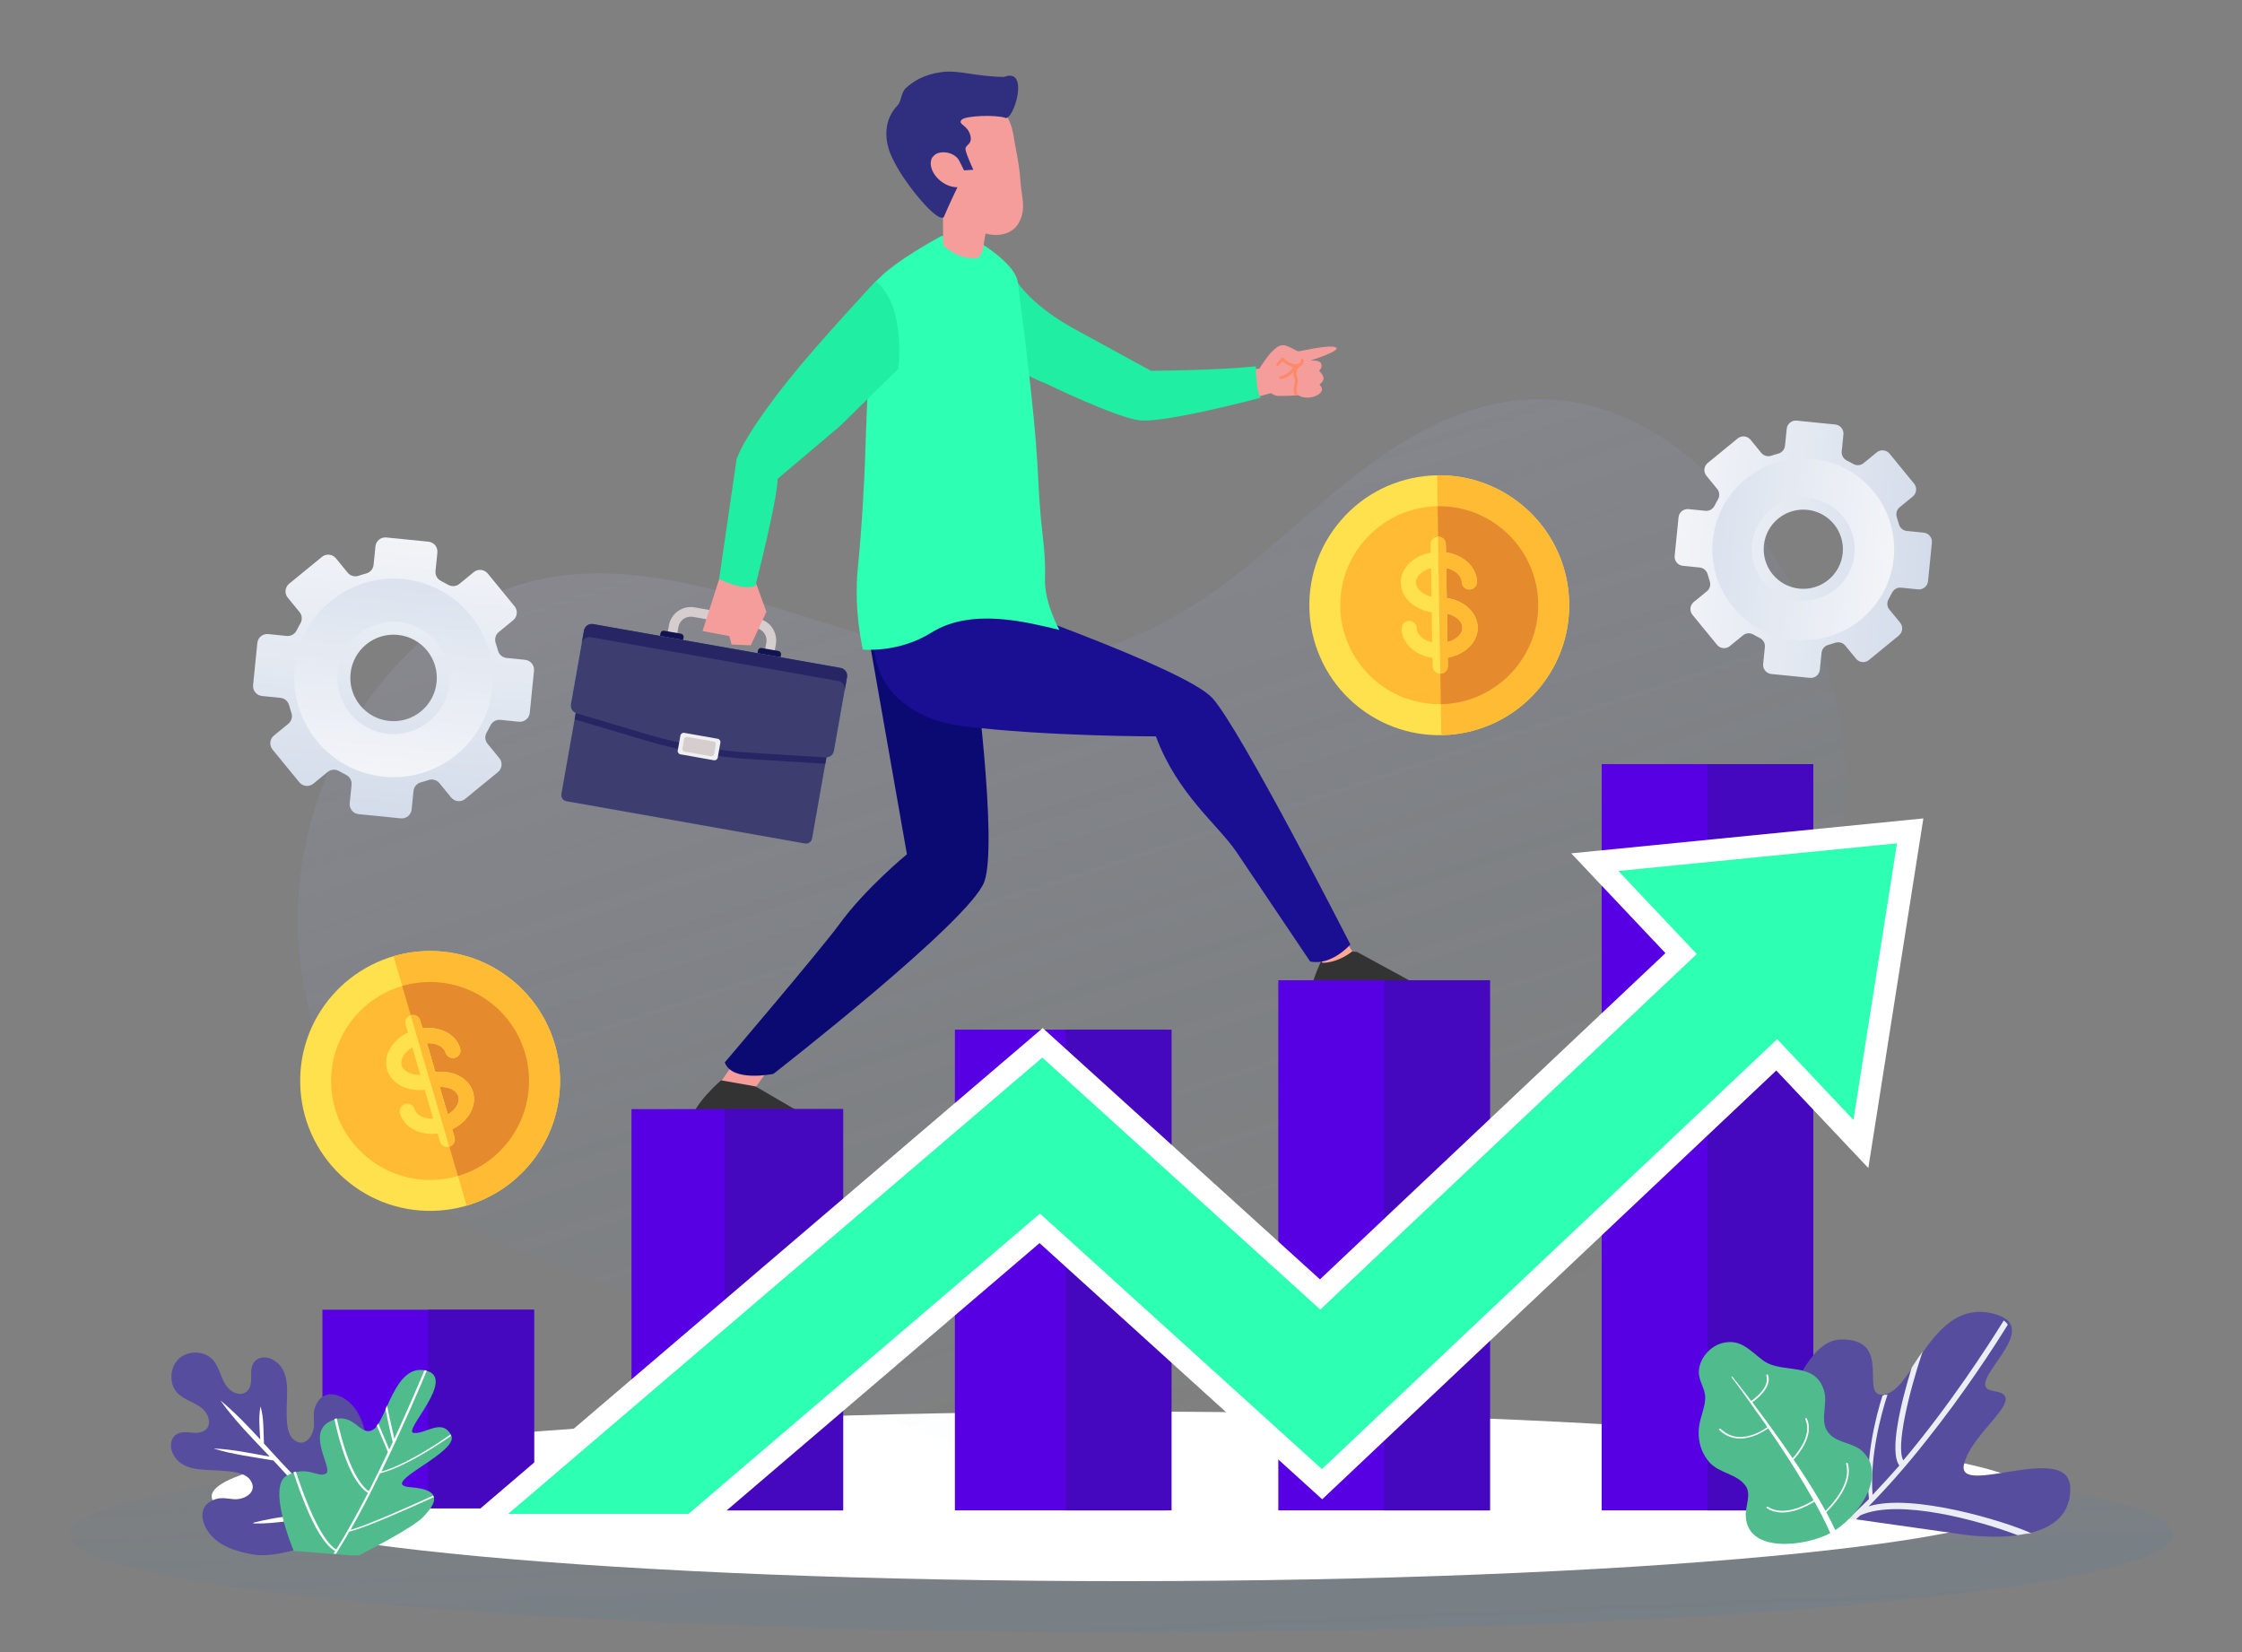 <svg id="ewFC456Ijur1" xmlns="http://www.w3.org/2000/svg" xmlns:xlink="http://www.w3.org/1999/xlink" viewBox="0 0 570 420" shape-rendering="geometricPrecision" text-rendering="geometricPrecision"><rect x="0" y="0" width="570" height="420" fill="#808080" stroke="none"/><style><![CDATA[#ewFC456Ijur6_tr {animation: ewFC456Ijur6_tr__tr 10000ms linear infinite normal forwards}@keyframes ewFC456Ijur6_tr__tr { 0% {transform: translate(456.58px,134px) rotate(-90deg)} 100% {transform: translate(456.58px,134px) rotate(270deg)}} #ewFC456Ijur9_ts {animation: ewFC456Ijur9_ts__ts 10000ms linear infinite normal forwards}@keyframes ewFC456Ijur9_ts__ts { 0% {transform: translate(241.592px,289.229px) scale(1,1)} 25% {transform: translate(241.592px,289.229px) scale(0.967,1.037)} 50% {transform: translate(241.592px,289.229px) scale(1,1)} 75% {transform: translate(241.592px,289.229px) scale(0.967,1.037)} 100% {transform: translate(241.592px,289.229px) scale(1,1)}} #ewFC456Ijur16_tr {animation: ewFC456Ijur16_tr__tr 10000ms linear infinite normal forwards}@keyframes ewFC456Ijur16_tr__tr { 0% {transform: translate(248.361px,59.028px) rotate(0deg)} 25% {transform: translate(248.361px,59.028px) rotate(-12.505deg)} 50% {transform: translate(248.361px,59.028px) rotate(0deg)} 75% {transform: translate(248.361px,59.028px) rotate(-12.505deg)} 100% {transform: translate(248.361px,59.028px) rotate(0deg)}} #ewFC456Ijur23_tr {animation: ewFC456Ijur23_tr__tr 10000ms linear infinite normal forwards}@keyframes ewFC456Ijur23_tr__tr { 0% {transform: translate(232.6px,50.127px) rotate(0deg)} 25% {transform: translate(232.6px,50.127px) rotate(-4.755deg)} 50% {transform: translate(232.6px,50.127px) rotate(0deg)} 75% {transform: translate(232.6px,50.127px) rotate(-4.755deg)} 100% {transform: translate(232.6px,50.127px) rotate(0deg)}} #ewFC456Ijur28_tr {animation: ewFC456Ijur28_tr__tr 10000ms linear infinite normal forwards}@keyframes ewFC456Ijur28_tr__tr { 0% {transform: translate(214.554px,65.696px) rotate(0deg)} 25% {transform: translate(214.554px,65.696px) rotate(-3.966deg)} 50% {transform: translate(214.554px,65.696px) rotate(0deg)} 75% {transform: translate(214.554px,65.696px) rotate(-3.966deg)} 100% {transform: translate(214.554px,65.696px) rotate(0deg)}} #ewFC456Ijur58_ts {animation: ewFC456Ijur58_ts__ts 10000ms linear infinite normal forwards}@keyframes ewFC456Ijur58_ts__ts { 0% {transform: translate(296.548px,388.666px) scale(1,1)} 47% {transform: translate(296.548px,388.666px) scale(1,1)} 49% {transform: translate(296.548px,388.666px) scale(1.036,0.95)} 51% {transform: translate(296.548px,388.666px) scale(0.95,1.029)} 53% {transform: translate(296.548px,388.666px) scale(1,1)} 100% {transform: translate(296.548px,388.666px) scale(1,1)}} #ewFC456Ijur61_ts {animation: ewFC456Ijur61_ts__ts 10000ms linear infinite normal forwards}@keyframes ewFC456Ijur61_ts__ts { 0% {transform: translate(94.039px,308.663px) scale(1,1)} 10% {transform: translate(94.039px,308.663px) scale(1,1)} 12% {transform: translate(94.039px,308.663px) scale(1.16,0.858)} 14% {transform: translate(94.039px,308.663px) scale(0.794,1.209)} 16% {transform: translate(94.039px,308.663px) scale(1,1)} 73% {transform: translate(94.039px,308.663px) scale(1,1)} 75% {transform: translate(94.039px,308.663px) scale(1.16,0.858)} 77% {transform: translate(94.039px,308.663px) scale(0.794,1.209)} 79% {transform: translate(94.039px,308.663px) scale(1,1)} 100% {transform: translate(94.039px,308.663px) scale(1,1)}} #ewFC456Ijur68_tk {animation: ewFC456Ijur68_tk__tk 10000ms linear infinite normal forwards}@keyframes ewFC456Ijur68_tk__tk { 0% {transform: translate(433.794px,396.58px) skewX(-5deg) skewY(0deg)} 25% {transform: translate(433.794px,396.58px) skewX(5deg) skewY(0deg)} 50% {transform: translate(433.794px,396.58px) skewX(-5deg) skewY(0deg)} 75% {transform: translate(433.794px,396.58px) skewX(5deg) skewY(0deg)} 100% {transform: translate(433.794px,396.58px) skewX(-5deg) skewY(0deg)}} #ewFC456Ijur73_ts {animation: ewFC456Ijur73_ts__ts 10000ms linear infinite normal forwards}@keyframes ewFC456Ijur73_ts__ts { 0% {transform: translate(360.48px,148.774px) scale(1,1)} 28.8% {transform: translate(360.48px,148.774px) scale(1,1)} 30.8% {transform: translate(360.48px,148.774px) scale(1.16,0.858)} 32.8% {transform: translate(360.48px,148.774px) scale(0.794,1.209)} 34.8% {transform: translate(360.48px,148.774px) scale(1,1)} 88% {transform: translate(360.48px,148.774px) scale(1,1)} 90% {transform: translate(360.48px,148.774px) scale(1.16,0.858)} 92% {transform: translate(360.48px,148.774px) scale(0.794,1.209)} 94% {transform: translate(360.48px,148.774px) scale(1,1)} 100% {transform: translate(360.48px,148.774px) scale(1,1)}} #ewFC456Ijur80_tr {animation: ewFC456Ijur80_tr__tr 10000ms linear infinite normal forwards}@keyframes ewFC456Ijur80_tr__tr { 0% {transform: translate(84.401px,167.966px) rotate(0deg)} 100% {transform: translate(84.401px,167.966px) rotate(-360deg)}} #ewFC456Ijur83_tk {animation: ewFC456Ijur83_tk__tk 10000ms linear infinite normal forwards}@keyframes ewFC456Ijur83_tk__tk { 0% {transform: translate(59.104px,399.753px) skewX(-4.6deg) skewY(0deg)} 25% {transform: translate(59.104px,399.753px) skewX(-12deg) skewY(0deg)} 50% {transform: translate(59.104px,399.753px) skewX(-4.6deg) skewY(0deg)} 75% {transform: translate(59.104px,399.753px) skewX(-12deg) skewY(0deg)} 100% {transform: translate(59.104px,399.753px) skewX(-4.6deg) skewY(0deg)}}]]></style><defs><linearGradient id="ewFC456Ijur3-fill" x1="294.908" y1="456.107" x2="289.451" y2="326.584" spreadMethod="pad" gradientUnits="userSpaceOnUse"><stop id="ewFC456Ijur3-fill-0" offset="0%" stop-color="rgb(38,128,193)"/><stop id="ewFC456Ijur3-fill-1" offset="100%" stop-color="rgba(38,128,193,0)"/></linearGradient><linearGradient id="ewFC456Ijur5-fill" x1="223.631" y1="90.5" x2="309.982" y2="357.524" spreadMethod="pad" gradientUnits="userSpaceOnUse"><stop id="ewFC456Ijur5-fill-0" offset="0%" stop-color="rgb(206,191,245)"/><stop id="ewFC456Ijur5-fill-1" offset="100%" stop-color="rgba(38,128,193,0)"/></linearGradient><linearGradient id="ewFC456Ijur7-fill" x1="463.578" y1="63.949" x2="452.896" y2="170.899" spreadMethod="pad" gradientUnits="userSpaceOnUse"><stop id="ewFC456Ijur7-fill-0" offset="0%" stop-color="rgb(255,255,255)"/><stop id="ewFC456Ijur7-fill-1" offset="33.63%" stop-color="rgb(242,244,248)"/><stop id="ewFC456Ijur7-fill-2" offset="89.77%" stop-color="rgb(215,223,236)"/><stop id="ewFC456Ijur7-fill-3" offset="99.22%" stop-color="rgb(210,219,234)"/></linearGradient><linearGradient id="ewFC456Ijur8-fill" x1="450.939" y1="190.582" x2="461.258" y2="87.265" spreadMethod="pad" gradientUnits="userSpaceOnUse"><stop id="ewFC456Ijur8-fill-0" offset="0%" stop-color="rgb(255,255,255)"/><stop id="ewFC456Ijur8-fill-1" offset="32.48%" stop-color="rgb(242,244,248)"/><stop id="ewFC456Ijur8-fill-2" offset="86.69%" stop-color="rgb(215,223,236)"/><stop id="ewFC456Ijur8-fill-3" offset="95.81%" stop-color="rgb(210,219,234)"/></linearGradient><linearGradient id="ewFC456Ijur81-fill" x1="90.05" y1="111.129" x2="78.385" y2="227.919" spreadMethod="pad" gradientUnits="userSpaceOnUse"><stop id="ewFC456Ijur81-fill-0" offset="0%" stop-color="rgb(255,255,255)"/><stop id="ewFC456Ijur81-fill-1" offset="33.63%" stop-color="rgb(242,244,248)"/><stop id="ewFC456Ijur81-fill-2" offset="89.77%" stop-color="rgb(215,223,236)"/><stop id="ewFC456Ijur81-fill-3" offset="99.22%" stop-color="rgb(210,219,234)"/></linearGradient><linearGradient id="ewFC456Ijur82-fill" x1="76.248" y1="249.413" x2="87.517" y2="136.59" spreadMethod="pad" gradientUnits="userSpaceOnUse"><stop id="ewFC456Ijur82-fill-0" offset="0%" stop-color="rgb(255,255,255)"/><stop id="ewFC456Ijur82-fill-1" offset="32.48%" stop-color="rgb(242,244,248)"/><stop id="ewFC456Ijur82-fill-2" offset="86.69%" stop-color="rgb(215,223,236)"/><stop id="ewFC456Ijur82-fill-3" offset="95.81%" stop-color="rgb(210,219,234)"/></linearGradient></defs><g id="ewFC456Ijur2" transform="matrix(0.963 0 0 0.963 18.777 10.589)"><path id="ewFC456Ijur3" d="M290.501,410C450.948,410,581.002,397.899,581.002,382.999C581,368.101,450.948,356,290.501,356C130.052,356,0,368.101,0,382.999C0,397.899,130.052,410,290.501,410Z" transform="matrix(0.956 0 0 0.956 -1.174 27.938)" opacity="0.14" fill="url(#ewFC456Ijur3-fill)" stroke="none" stroke-width="1"/><path id="ewFC456Ijur4" d="M290.501,410C450.948,410,581.002,397.899,581.002,382.999C581,368.101,450.948,356,290.501,356C130.052,356,0,368.101,0,382.999C0,397.899,130.052,410,290.501,410Z" transform="matrix(0.829 0 0 0.829 36.391 66.523)" fill="rgb(255,255,255)" stroke="none" stroke-width="1"/><path id="ewFC456Ijur5" d="M66.497,268.268C74.312,286.174,87.412,302.183,104.271,312.248C124.09,324.082,147.272,328.81,168.181,338.257C188.66,347.51,206.669,360.964,228.024,368.718C251.89,377.383,277.454,379.94,302.449,375.123C337.242,368.418,369.117,350.154,395.626,327.056C442.738,286.01,486.366,221.377,459.859,157.068C444.072,118.771,408.488,80.571,363.388,99.315C338.071,109.837,320.45,132.267,297.987,147.176C279.014,159.77,257.979,166.66,235.09,162.999C185.576,155.082,134.826,118.162,89.876,159.894C71.872,176.603,61.055,200.931,59.35,225.024C58.308,239.74,60.551,254.646,66.497,268.268Z" opacity="0.14" fill="url(#ewFC456Ijur5-fill)" stroke="none" stroke-width="1"/><g id="ewFC456Ijur6_tr" transform="translate(456.58,134) rotate(-90)"><g id="ewFC456Ijur6" transform="translate(-456.58,-134)"><path id="ewFC456Ijur7" d="M488.379,129.625L483.909,129.176C482.897,129.075,482.07,128.339,481.818,127.363C481.656,126.763,481.478,126.164,481.279,125.588C480.953,124.628,481.227,123.56,482.019,122.913L485.494,120.068C486.52,119.225,486.675,117.712,485.834,116.686L479.354,108.769C478.511,107.743,476.998,107.586,475.972,108.429L472.497,111.274C471.705,111.918,470.612,111.982,469.731,111.469C469.202,111.157,468.652,110.869,468.092,110.588C467.176,110.141,466.624,109.185,466.724,108.174L467.174,103.703C467.305,102.38,466.343,101.2,465.019,101.066L454.842,100.045C453.519,99.914,452.338,100.877,452.205,102.2L451.755,106.67C451.654,107.682,450.919,108.509,449.943,108.762C449.345,108.923,448.744,109.101,448.167,109.3C447.207,109.626,446.139,109.352,445.493,108.56L442.65,105.085C441.807,104.059,440.294,103.905,439.268,104.745L431.351,111.225C430.325,112.068,430.17,113.581,431.011,114.607L433.856,118.082C434.5,118.874,434.564,119.967,434.051,120.848C433.739,121.377,433.451,121.927,433.17,122.487C432.723,123.403,431.767,123.956,430.756,123.855L426.285,123.405C424.962,123.274,423.782,124.237,423.648,125.56L422.627,135.737C422.496,137.061,423.459,138.241,424.782,138.374L429.252,138.824C430.264,138.925,431.091,139.66,431.344,140.637C431.505,141.234,431.683,141.836,431.882,142.412C432.208,143.372,431.934,144.44,431.142,145.086L427.667,147.931C426.641,148.775,426.487,150.287,427.327,151.313L433.807,159.231C434.65,160.257,436.163,160.411,437.189,159.571L440.664,156.725C441.456,156.081,442.549,156.018,443.43,156.531C443.959,156.842,444.509,157.13,445.069,157.411C445.985,157.859,446.538,158.814,446.437,159.826L445.987,164.296C445.856,165.62,446.819,166.8,448.142,166.933L458.319,167.954C459.643,168.086,460.823,167.123,460.956,165.8L461.406,161.329C461.507,160.318,462.242,159.491,463.219,159.238C463.818,159.076,464.418,158.898,464.994,158.699C465.954,158.374,467.022,158.648,467.668,159.439L470.513,162.915C471.356,163.94,472.869,164.095,473.895,163.254L481.813,156.774C482.839,155.931,482.993,154.418,482.152,153.393L479.307,149.917C478.663,149.128,478.6,148.035,479.113,147.152C479.424,146.622,479.712,146.072,479.993,145.512C480.44,144.597,481.396,144.044,482.408,144.145L486.878,144.594C488.201,144.725,489.382,143.763,489.513,142.44L490.534,132.262C490.665,130.939,489.696,129.756,488.379,129.625ZM455.544,144.407C449.802,143.831,445.608,138.705,446.182,132.965C446.758,127.222,451.875,123.026,457.624,123.602C463.366,124.178,467.563,129.295,466.987,135.044C466.413,140.786,461.286,144.981,455.544,144.407Z" fill="url(#ewFC456Ijur7-fill)" stroke="none" stroke-width="1"/><path id="ewFC456Ijur8" d="M458.975,110.12C445.788,108.799,434.023,118.427,432.709,131.614C431.388,144.801,441.016,156.566,454.203,157.878C467.39,159.191,479.155,149.571,480.469,136.384C481.783,123.199,472.162,111.443,458.975,110.12ZM455.233,147.503C447.779,146.756,442.339,140.108,443.079,132.654C443.817,125.199,450.474,119.759,457.931,120.499C465.385,121.246,470.825,127.895,470.085,135.351C469.336,142.81,462.697,148.25,455.233,147.503Z" fill="url(#ewFC456Ijur8-fill)" stroke="none" stroke-width="1"/></g></g><g id="ewFC456Ijur9_ts" transform="translate(241.592,289.229) scale(1,1)"><g id="ewFC456Ijur9" transform="translate(-241.592,-282.2)"><path id="ewFC456Ijur10" d="M176.054,259.978L170.352,268.209C170.352,268.209,171.574,271.755,176.124,274.359L182.958,264.87L176.054,259.978Z" fill="rgb(245,157,155)" stroke="none" stroke-width="1"/><path id="ewFC456Ijur11" d="M338.707,233.241L359.578,244.61C360.152,244.943,360.486,245.561,360.468,246.217C360.43,247.17,359.643,247.922,358.697,247.924L327.084,247.889C327.084,247.889,326.04,247.842,326.562,243.697C327.084,239.552,330.686,232.908,330.686,232.908L338.707,233.241Z" fill="rgb(51,51,51)" stroke="none" stroke-width="1"/><path id="ewFC456Ijur12" d="M179.993,268.79L196.115,278.174C196.693,278.502,197.033,279.113,197.021,279.769C196.993,280.722,196.216,281.48,195.269,281.494L163.657,281.799C163.657,281.799,162.612,281.761,163.09,277.612C163.568,273.462,170.874,267.167,170.874,267.167L179.993,268.79Z" fill="rgb(51,51,51)" stroke="none" stroke-width="1"/><path id="ewFC456Ijur13" d="M237.547,155.994C237.547,155.994,244.02,204.398,240.381,214.702C236.741,225.008,184.682,265.466,184.682,265.466C184.682,265.466,173.729,267.766,171.855,262.427C171.855,262.427,197.471,232.343,202.061,226.004C208.958,216.5,219.934,207.498,219.934,207.498L210.323,152.842L237.547,155.994Z" fill="rgb(10,10,114)" stroke="none" stroke-width="1"/><path id="ewFC456Ijur14" d="M324.146,227.753L329.643,236.149C329.643,236.149,333.39,236.348,337.516,233.123L331.301,223.215L324.146,227.753Z" fill="rgb(253,168,147)" stroke="none" stroke-width="1"/><path id="ewFC456Ijur15" d="M238.078,139.288C238.078,139.288,293.138,158.206,300.543,166.224C307.929,174.259,337.01,231.302,337.01,231.302C337.01,231.302,332.055,237.014,326.38,235.789C326.38,235.789,311.425,213.52,306.887,206.818C302.149,199.809,291.32,191.629,285.663,176.369C285.663,176.369,256.638,176.404,234.385,173.631C219.43,171.758,208.711,161.47,211.775,146.714C211.775,146.679,211.793,146.642,211.81,146.606C212.063,145.705,212.819,145.021,213.737,144.806L238.078,139.288Z" fill="rgb(26,15,146)" stroke="none" stroke-width="1"/><g id="ewFC456Ijur16_tr" transform="translate(248.361,59.028) rotate(0)"><g id="ewFC456Ijur16" transform="translate(-246.798,-57.054)"><path id="ewFC456Ijur17" d="M331.641,71.725C330.109,70.842,322.055,72.769,321.732,72.753C321.409,72.737,320.166,71.924,318.814,71.383C317.463,70.842,316.508,71.076,314.887,72.68C313.266,74.285,311.428,77.31,311.428,77.31C310.69,77.418,309.861,77.509,308.979,77.617C309.482,80.05,310.06,82.465,310.726,84.842C312.131,84.446,313.393,84.104,314.472,83.778C315.086,84.212,315.751,84.5,316.454,84.516C318.273,84.551,319.859,84.462,320.795,84.408C321.353,84.355,321.678,84.319,321.678,84.319L321.697,84.338C321.842,84.446,322.545,84.987,324.219,84.968C326.111,84.933,327.643,83.959,327.896,83.095C328.149,82.231,327.247,81.474,327.247,81.474C327.247,81.474,328.165,81.024,328.346,80.088C328.545,79.151,327.175,77.854,327.175,77.854C327.175,77.854,328.184,77.097,327.732,75.999C327.318,74.936,324.957,75.205,324.76,75.224C325.083,75.111,333.118,72.589,331.641,71.725Z" fill="rgb(245,157,155)" stroke="none" stroke-width="1"/><path id="ewFC456Ijur18" d="M316.955,80.102C316.81,80.066,316.686,79.94,316.648,79.795C316.613,79.579,316.737,79.362,316.972,79.326C316.99,79.326,319.585,78.785,320.377,76.624C320.449,76.408,320.683,76.301,320.899,76.39C321.114,76.462,321.222,76.697,321.133,76.912C320.196,79.488,317.26,80.102,317.133,80.118C317.082,80.12,317.028,80.12,316.955,80.102Z" fill="rgb(253,137,107)" stroke="none" stroke-width="1"/><path id="ewFC456Ijur19" d="M316.165,76.589C316.111,76.57,316.038,76.535,315.984,76.5C315.823,76.355,315.804,76.104,315.966,75.924L317.228,74.538C317.301,74.449,317.408,74.411,317.516,74.411C317.624,74.411,317.732,74.465,317.804,74.538C317.823,74.556,319.301,76.142,321.029,76.142C321.551,76.142,321.947,76.015,322.146,75.781C322.38,75.512,322.326,75.168,322.326,75.151C322.291,74.936,322.453,74.737,322.668,74.701C322.884,74.666,323.083,74.809,323.118,75.025C323.137,75.097,323.226,75.746,322.757,76.287C322.397,76.72,321.802,76.936,321.027,76.936C319.441,76.936,318.109,75.908,317.514,75.385L316.523,76.467C316.469,76.589,316.308,76.624,316.165,76.589Z" fill="rgb(253,137,107)" stroke="none" stroke-width="1"/><path id="ewFC456Ijur20" d="M321.676,84.355C321.657,84.336,321.657,84.336,321.657,84.336C321.657,84.336,321.334,84.371,320.775,84.409C320.287,83.437,320.486,82.463,320.629,81.634C320.775,80.912,320.882,80.301,320.629,79.76C320.36,79.201,320.323,78.662,320.414,78.175C320.503,77.707,320.702,77.273,320.901,76.95C320.974,76.824,321.046,76.716,321.116,76.608C321.297,76.355,321.458,76.212,321.477,76.175C321.639,76.013,321.892,76.013,322.053,76.175C322.215,76.337,322.215,76.589,322.053,76.735C322.053,76.735,322.034,76.753,321.981,76.807C321.819,76.987,321.405,77.528,321.243,78.159C321.154,78.554,321.154,78.969,321.351,79.402C321.73,80.177,321.566,80.987,321.423,81.781C321.243,82.678,321.081,83.526,321.676,84.355Z" fill="rgb(253,137,107)" stroke="none" stroke-width="1"/><path id="ewFC456Ijur21" d="M311.749,85.003C311.749,85.003,286.111,91.851,279.643,90.949C273.174,90.047,255.212,81.329,255.212,81.329C253.14,80.5,251.32,79.654,249.735,78.807C244.365,75.942,241.627,72.987,240.456,69.889C238.491,64.718,242.311,55.313,245.662,51.168C245.662,51.168,247.932,58.538,261.842,66.427C261.842,66.427,281.715,77.31,282.797,77.886C282.797,77.886,300.417,77.797,310.49,76.697C310.506,76.715,310.487,83.399,311.749,85.003Z" fill="rgb(31,238,163)" stroke="none" stroke-width="1"/></g></g><path id="ewFC456Ijur22" d="M256.382,134.819C256.167,141.053,260.188,148.261,260.188,148.261C251.701,146.261,237.05,142.294,226.366,148.997C217.683,154.437,208.294,153.446,208.294,153.446C208.294,153.446,205.845,143.123,206.962,132.077C208.079,121.086,208.763,107.447,208.927,102.077C209.072,97.555,209.215,93.267,209.395,89.267C209.503,86.764,209.629,84.385,209.756,82.115C210.493,69.144,210.025,58.189,211.791,56.243C216.727,50.765,229.069,44.262,229.069,44.262L238.151,45.414C238.151,45.414,248.527,51.252,249.214,56.512C255.213,102.925,254.024,103.429,255.195,117.644C255.518,121.866,256.616,128.224,256.382,134.819Z" fill="rgb(45,255,179)" stroke="none" stroke-width="1"/><g id="ewFC456Ijur23_tr" transform="translate(232.6,50.127) rotate(0)"><g id="ewFC456Ijur23" transform="translate(-232.6,-50.127)"><path id="ewFC456Ijur24" d="M241.592,38.159L240.62,43.979L240.006,47.691C239.899,48.358,239.177,49.997,238.51,50.07C234.402,50.503,231.374,48.484,229.484,46.646L229.449,37.836C229.449,37.836,231.629,37.08,234.259,36.63L241.592,38.159Z" fill="rgb(245,157,155)" stroke="none" stroke-width="1"/><path id="ewFC456Ijur25" d="M241.591,38.159L240.62,43.979C236.006,42.141,234.006,37.925,233.521,36.773C233.756,36.719,234.009,36.684,234.243,36.647L241.591,38.159Z" fill="rgb(245,157,155)" stroke="none" stroke-width="1"/><path id="ewFC456Ijur26" d="M246.951,13.855C248.005,16.146,248.183,18.776,248.675,21.221C249.255,24.106,249.731,27,249.913,29.939C250.155,33.825,251.429,36.644,249.731,40.312C247.733,44.627,242.412,44.62,239.014,43.005C234.347,40.789,228.673,39.564,225.898,34.682C225.879,34.647,225.863,34.628,225.844,34.593C225.844,34.574,225.844,34.574,225.844,34.574C223.97,31.241,222.619,27.672,221.771,25.096C220.907,22.466,221.518,19.565,223.338,17.476C228.293,11.818,235.284,10.863,240.148,11.027C242.881,11.118,245.436,10.804,246.822,13.591C246.867,13.678,246.909,13.764,246.951,13.855Z" fill="rgb(245,157,155)" stroke="none" stroke-width="1"/><path id="ewFC456Ijur27" d="M245.536,2.287C238.312,2.214,233.616,0.434,229.316,0.975C224.506,1.579,221.673,3.383,219.647,5.233C218.357,6.411,218.525,8.666,217.497,9.738C212.785,14.656,214.722,20.93,216.005,23.532C216.312,24.162,216.6,24.722,216.888,25.279C219.663,30.63,227.848,40.801,229.661,39.311C231.031,36.033,233.267,31.403,233.267,31.403C228.979,31.457,225.052,26.719,226.53,23.691C226.53,23.691,227.213,22.609,228.314,22.34C230.747,21.745,232.998,22.916,233.738,24.394C234.476,25.872,235.017,26.951,235.017,26.951L237.466,26.79C237.466,26.79,235.682,22.97,235.412,21.527C235.143,20.087,237.412,20.284,236.637,17.581C235.843,14.879,233.412,14.898,234.295,13.67C235.159,12.446,243.695,12.244,245.894,13.092C248.072,13.94,252.529,-0.404,245.536,2.287Z" fill="rgb(47,46,127)" stroke="none" stroke-width="1"/></g></g><g id="ewFC456Ijur28_tr" transform="translate(214.554,65.696) rotate(0)"><g id="ewFC456Ijur28" transform="translate(-214.554,-65.696)"><g id="ewFC456Ijur29"><path id="ewFC456Ijur30" d="M184.278,158.022L156.047,153.023L157.103,147.063C157.667,143.882,160.712,141.754,163.894,142.316L180.587,145.273C183.767,145.838,185.896,148.882,185.334,152.062L184.278,158.022ZM158.995,150.957L182.212,155.069L182.824,151.617C183.142,149.819,181.941,148.095,180.138,147.774L163.445,144.817C161.646,144.498,159.923,145.7,159.602,147.503L158.995,150.957Z" fill="rgb(214,206,206)" stroke="none" stroke-width="1"/><path id="ewFC456Ijur31" d="M160.291,149.271L155.846,148.484C155.389,148.405,154.956,148.707,154.874,149.164L154.603,150.702C154.523,151.159,154.825,151.592,155.282,151.674L159.727,152.461C160.183,152.541,160.616,152.238,160.698,151.782L160.97,150.243C161.052,149.786,160.748,149.353,160.291,149.271Z" fill="rgb(18,18,81)" stroke="none" stroke-width="1"/><path id="ewFC456Ijur32" d="M186.018,153.828L181.573,153.041C181.116,152.961,180.683,153.264,180.601,153.72L180.329,155.259C180.25,155.715,180.552,156.149,181.008,156.231L185.453,157.017C185.91,157.097,186.343,156.795,186.425,156.338L186.697,154.8C186.774,154.343,186.472,153.91,186.018,153.828Z" fill="rgb(18,18,81)" stroke="none" stroke-width="1"/><path id="ewFC456Ijur33" d="M193.023,204.644L130.013,193.483C129.137,193.328,128.554,192.492,128.708,191.616L136.615,146.992L202.795,158.716L194.889,203.34C194.735,204.215,193.899,204.799,193.023,204.644Z" fill="rgb(61,61,112)" stroke="none" stroke-width="1"/><path id="ewFC456Ijur34" d="M198.486,181.921L179.208,180.739C169.712,180.158,160.314,178.493,151.195,175.776L132.685,170.266C131.669,169.961,131.039,168.945,131.224,167.898L134.673,148.421C134.875,147.285,135.961,146.526,137.097,146.728L202.43,158.301C203.566,158.503,204.325,159.589,204.123,160.725L200.674,180.202C200.486,181.247,199.55,181.987,198.486,181.921Z" fill="rgb(80,191,165)" stroke="none" stroke-width="1"/><path id="ewFC456Ijur35" d="M198.388,183.591L202.551,160.088C202.418,160.034,202.28,159.994,202.135,159.968L136.804,148.395C136.659,148.369,136.516,148.36,136.373,148.364L132.209,171.867C132.268,171.893,132.331,171.914,132.392,171.933L150.902,177.443C160.021,180.16,169.419,181.825,178.915,182.406L198.193,183.588C198.256,183.593,198.324,183.595,198.388,183.591Z" fill="rgb(40,37,100)" stroke="none" stroke-width="1"/><path id="ewFC456Ijur36" d="M198.486,181.921L179.208,180.739C169.712,180.158,160.314,178.493,151.195,175.776L132.685,170.266C131.669,169.961,131.039,168.945,131.224,167.898L134.673,148.421C134.875,147.285,135.961,146.526,137.097,146.728L202.43,158.301C203.566,158.503,204.325,159.589,204.123,160.725L200.674,180.202C200.486,181.247,199.55,181.987,198.486,181.921Z" fill="rgb(61,61,112)" stroke="none" stroke-width="1"/><path id="ewFC456Ijur37" d="M168.967,182.675L160.148,181.113C159.665,181.029,159.349,180.568,159.434,180.09L160.131,176.156C160.216,175.673,160.677,175.357,161.155,175.441L169.974,177.003C170.457,177.088,170.773,177.549,170.688,178.027L169.991,181.961C169.904,182.443,169.45,182.762,168.967,182.675Z" fill="rgb(240,240,242)" stroke="none" stroke-width="1"/><path id="ewFC456Ijur38" d="M168.186,181.619L161.251,180.392C160.849,180.321,160.584,179.942,160.657,179.539L161.09,177.099C161.16,176.701,161.539,176.431,161.942,176.504L168.876,177.731C169.275,177.801,169.542,178.185,169.471,178.584L169.038,181.024C168.965,181.422,168.584,181.689,168.186,181.619Z" fill="rgb(214,206,206)" stroke="none" stroke-width="1"/><path id="ewFC456Ijur39" d="M202.43,158.304L137.1,146.731C135.964,146.529,134.877,147.288,134.676,148.424L134.064,151.876C134.266,150.74,135.352,149.981,136.488,150.183L201.824,161.758C202.96,161.96,203.718,163.046,203.517,164.182L204.128,160.73C204.325,159.587,203.568,158.505,202.43,158.304Z" fill="rgb(40,37,100)" stroke="none" stroke-width="1"/></g><path id="ewFC456Ijur40" d="M179.9,135.414L182.836,143.487L178.712,152.332L173.631,152.116L173.054,149.901L165.973,148.566L170.567,134.225L179.9,135.414Z" fill="rgb(245,157,155)" stroke="none" stroke-width="1"/><path id="ewFC456Ijur41" d="M202.332,94.389L217.648,79.326C217.648,79.326,219.901,63.004,211.702,56.193C211.702,56.193,196.332,72.661,188.873,82.047C188.873,82.047,177.614,95.813,174.965,103.164L170.352,134.838C170.352,134.838,177,138.17,179.956,136.568C182.424,126.695,185.775,112.623,185.794,108.389L202.332,94.389Z" fill="rgb(31,238,163)" stroke="none" stroke-width="1"/></g></g></g></g><g id="ewFC456Ijur42"><g id="ewFC456Ijur43"><path id="ewFC456Ijur44" d="M203.088,281.799L147.221,281.799L147.221,387.73L203.088,387.73L203.088,281.799Z" fill="rgb(86,0,227)" stroke="none" stroke-width="1"/><path id="ewFC456Ijur45" d="M203.09,281.799L171.852,281.799L171.852,387.73L203.09,387.73L203.09,281.799Z" fill="rgb(70,8,191)" stroke="none" stroke-width="1"/></g><g id="ewFC456Ijur46" transform="matrix(1 0 0 1 2.468 0.013)"><path id="ewFC456Ijur47" d="M117.709,335.32L61.842,335.32L61.842,387.733L117.709,387.733L117.709,335.32Z" transform="matrix(1 0 0 1 1.317 -0.569)" fill="rgb(86,0,227)" stroke="none" stroke-width="1"/><path id="ewFC456Ijur48" d="M117.709,335.32L89.775,335.32L89.775,387.733L117.709,387.733L117.709,335.32Z" transform="matrix(1 0 0 1 1.317 -0.569)" fill="rgb(70,8,191)" stroke="none" stroke-width="1"/></g><g id="ewFC456Ijur49"><path id="ewFC456Ijur50" d="M373.848,247.778L317.98,247.778L317.98,387.73L373.848,387.73L373.848,247.778Z" fill="rgb(86,0,227)" stroke="none" stroke-width="1"/><path id="ewFC456Ijur51" d="M373.848,247.778L345.914,247.778L345.914,387.73L373.848,387.73L373.848,247.778Z" fill="rgb(70,8,191)" stroke="none" stroke-width="1"/></g><g id="ewFC456Ijur52"><path id="ewFC456Ijur53" d="M459.227,190.727L403.359,190.727L403.359,387.731L459.227,387.731L459.227,190.727Z" fill="rgb(86,0,227)" stroke="none" stroke-width="1"/><path id="ewFC456Ijur54" d="M459.227,190.727L431.293,190.727L431.293,387.731L459.227,387.731L459.227,190.727Z" fill="rgb(70,8,191)" stroke="none" stroke-width="1"/></g><g id="ewFC456Ijur55"><path id="ewFC456Ijur56" d="M288.467,260.821L232.6,260.821L232.6,387.731L288.467,387.731L288.467,260.821Z" fill="rgb(86,0,227)" stroke="none" stroke-width="1"/><path id="ewFC456Ijur57" d="M289.803,260.821L261.869,260.821L261.869,387.731L289.803,387.731L289.803,260.821Z" fill="rgb(70,8,191)" stroke="none" stroke-width="1"/></g><g id="ewFC456Ijur58_ts" transform="translate(296.548,388.666) scale(1,1)"><g id="ewFC456Ijur58" transform="translate(-297.351,-387.733)"><path id="ewFC456Ijur59" d="M396.118,213.346L420.988,239.685L329.78,325.807L256.588,259.467L106.451,387.73L172.068,387.73L255.754,316.236L330.373,383.869L450.25,270.675L474.554,296.412L489.083,204.124L396.118,213.346Z" fill="rgb(255,255,255)" stroke="none" stroke-width="1"/><path id="ewFC456Ijur60" d="M445.339,214.349L408.558,217.997L429.265,239.924L329.862,333.784L256.473,267.265L115.463,387.731L163.054,387.731L255.869,308.438L330.291,375.893L450.487,262.399L470.624,283.724L476.374,247.212L482.123,210.7L445.339,214.349Z" fill="rgb(45,255,179)" stroke="none" stroke-width="1"/></g></g></g><g id="ewFC456Ijur61_ts" transform="translate(94.039,308.663) scale(1,1)"><g id="ewFC456Ijur61" transform="translate(-94.015,-325.15)"><path id="ewFC456Ijur62" d="M94.716,325.143C113.659,324.764,128.708,309.101,128.329,290.16C127.95,271.218,112.287,256.17,93.344,256.549C74.401,256.928,59.352,272.59,59.731,291.532C60.11,310.474,75.773,325.522,94.716,325.143Z" fill="rgb(255,225,77)" stroke="none" stroke-width="1"/><path id="ewFC456Ijur63" d="M126.945,281.197C121.634,263.039,102.517,252.613,84.377,257.929L103.676,323.765C121.816,318.452,132.259,299.356,126.945,281.197Z" fill="rgb(255,187,51)" stroke="none" stroke-width="1"/><path id="ewFC456Ijur64" d="M101.368,315.931C87.535,319.978,73.004,312.025,68.936,298.208C64.889,284.375,72.842,269.843,86.659,265.775C100.478,261.708,115.024,269.682,119.091,283.499C123.143,297.316,115.206,311.866,101.368,315.931Z" fill="rgb(255,187,51)" stroke="none" stroke-width="1"/><path id="ewFC456Ijur65" d="M119.096,283.501C115.05,269.668,100.497,261.729,86.664,265.778L101.371,315.933C115.209,311.866,123.146,297.316,119.096,283.501Z" fill="rgb(230,138,46)" stroke="none" stroke-width="1"/><path id="ewFC456Ijur66" d="M95.425,288.496L93.198,280.876C95.582,280.777,97.626,281.721,98.109,283.36C98.423,284.428,99.535,285.032,100.601,284.719C101.668,284.405,102.273,283.292,101.959,282.227C100.861,278.492,96.626,276.363,92.022,276.93L91.404,274.852C91.09,273.784,89.978,273.18,88.912,273.494C87.844,273.808,87.24,274.92,87.554,275.986L88.172,278.063C83.99,280.077,81.573,284.161,82.674,287.878C83.774,291.594,88.006,293.742,92.61,293.175L94.837,300.795C92.453,300.894,90.409,299.95,89.926,298.311C89.613,297.243,88.5,296.639,87.435,296.952C86.367,297.266,85.763,298.379,86.076,299.444C87.175,303.179,91.409,305.308,96.013,304.741L96.629,306.837C96.943,307.905,98.055,308.509,99.121,308.196C100.188,307.882,100.793,306.769,100.479,305.704L99.863,303.608C104.045,301.594,106.462,297.51,105.362,293.793C104.261,290.077,100.031,287.913,95.425,288.496ZM86.524,286.744C86.041,285.105,87.257,283.192,89.329,282.009L91.453,289.231C89.069,289.33,87.008,288.384,86.524,286.744ZM98.706,299.664L96.582,292.442C98.966,292.344,101.01,293.287,101.493,294.927C101.978,296.566,100.762,298.479,98.706,299.664Z" fill="rgb(255,225,77)" stroke="none" stroke-width="1"/><path id="ewFC456Ijur67" d="M100.477,305.723L99.861,303.628C104.043,301.614,106.46,297.529,105.359,293.813C104.259,290.096,100.027,287.949,95.423,288.515L93.196,280.895C95.58,280.797,97.624,281.74,98.107,283.38C98.42,284.448,99.533,285.052,100.598,284.738C101.666,284.424,102.27,283.312,101.957,282.246C100.858,278.511,96.624,276.382,92.02,276.949L91.402,274.872C91.088,273.804,89.976,273.2,88.91,273.514L99.097,308.253C100.17,307.901,100.79,306.791,100.477,305.723ZM96.584,292.443C98.968,292.344,101.013,293.288,101.495,294.928C101.978,296.567,100.762,298.48,98.69,299.663L96.584,292.443Z" fill="rgb(255,187,51)" stroke="none" stroke-width="1"/></g></g><g id="ewFC456Ijur68_tk" transform="translate(433.794,396.58) skewX(-5) skewY(0)"><g id="ewFC456Ijur68" transform="translate(-433.794,-396.58)"><path id="ewFC456Ijur69" d="M497.292,393.929C497.292,393.929,527.846,399.261,525.746,381.667C524.252,369.393,495.974,384.39,497.159,375.632C498.344,366.876,513.128,357.56,503.358,356.239C493.587,354.918,516.971,339.258,501.006,335.687C485.042,332.118,482.197,355.478,474.787,357.084C467.375,358.71,476.124,342.375,461.813,342.605C447.418,342.822,444.76,386.568,444.76,386.568L497.292,393.929Z" fill="rgb(86,77,159)" stroke="none" stroke-width="1"/><path id="ewFC456Ijur70" d="M516.555,393.779C509.553,390.664,483.999,383.044,472.95,386.681C477.306,381.845,482.036,375.943,486.76,369.178C495.516,356.839,502.443,344.504,505.499,338.715C505.225,338.258,504.844,337.975,504.347,337.591C500.844,344.204,492.073,359.906,481.053,374.527C478.718,370.951,480.968,356.658,483.633,345.808C482.94,346.893,482.263,348,481.671,349.117C481.554,349.206,481.554,349.206,481.54,349.309C481.395,349.605,481.261,349.818,481.116,350.115C479.13,359.206,477.053,372.218,480.13,375.894C478.001,378.571,475.933,381.11,473.741,383.632C472.083,373.353,474.109,362.419,475.369,357.141C475.266,357.127,475.254,357.209,475.151,357.195L475.039,357.241C474.936,357.227,474.936,357.227,474.936,357.227C474.833,357.213,474.833,357.213,474.833,357.213C474.73,357.199,474.73,357.199,474.73,357.199C474.627,357.185,474.627,357.185,474.627,357.185C474.524,357.171,474.524,357.171,474.524,357.171C474.383,357.426,474.28,357.412,474.177,357.398C474.074,357.384,474.074,357.384,474.074,357.384C472.744,363.178,470.903,374.454,472.877,384.732C471.233,386.465,469.582,388.262,467.945,389.934L469.866,390.194C470.247,389.699,470.601,389.43,470.99,389.041C480.758,384.475,502.719,390.496,512.996,394.283C514.438,394.039,515.778,393.779,516.555,393.779Z" fill="rgb(235,237,245)" stroke="none" stroke-width="1"/><path id="ewFC456Ijur71" d="M441.851,348.231C447.253,351.824,455.506,348.187,458.56,356.234C459.97,359.957,457.728,364.554,461.051,367.655C463.571,370.015,467.419,369.863,470.018,372.107C477.494,378.566,470.15,389.94,463.475,393.727C457.234,397.256,441.846,399.235,440.724,389.029C440.434,386.509,441.745,383.509,440.045,381.303C437.52,378.039,432.692,377.973,429.823,374.936C427.228,372.186,426.02,368.533,426.422,364.779C426.659,362.561,427.542,360.072,427.298,357.831C427.08,355.866,425.715,354.147,425.214,352.248C424.249,348.646,426.858,344.604,430.443,343.597C435.389,342.206,438.246,345.81,441.851,348.231Z" fill="rgb(80,188,141)" stroke="none" stroke-width="1"/><path id="ewFC456Ijur72" d="M431.746,366.488C437.224,371.394,443.46,366.959,444.493,366.172C444.563,366.118,444.61,366.083,444.633,366.064C447.411,369.635,450.118,373.242,452.734,376.919C454.642,379.595,456.507,382.307,458.279,385.052C456.567,386.209,450.835,389.555,446.334,386.759C446.235,386.703,446.085,386.726,446.027,386.843C445.97,386.942,445.994,387.092,446.111,387.15C450.849,390.064,456.738,386.633,458.544,385.424C459.464,386.853,460.364,388.3,461.237,389.764C462.059,391.157,462.855,392.569,463.588,393.993C463.951,393.642,464.37,393.342,464.804,393.085C464.043,391.719,463.256,390.373,462.427,389.04C462.275,388.766,462.099,388.511,461.926,388.237C462.565,387.546,463.783,386.174,464.86,384.427C466.911,381.087,467.464,377.923,466.455,375.284C466.408,375.172,466.267,375.111,466.155,375.16C466.043,375.207,465.982,375.347,466.031,375.46C467.97,380.56,463.281,386.15,461.684,387.848C459.15,383.888,456.406,380.066,453.591,376.321C453.09,375.666,452.572,374.984,452.073,374.329C453.352,372.797,457.01,367.846,454.633,363.486C454.586,363.373,454.443,363.334,454.329,363.401C454.216,363.448,454.176,363.591,454.244,363.706C456.453,367.748,453.064,372.422,451.785,373.952C449.247,370.642,446.638,367.387,444.001,364.17C442.629,362.49,441.235,360.83,439.84,359.17C439.91,359.116,439.98,359.062,440.074,358.992C440.566,358.617,441.348,357.966,442.053,357.114C443.582,355.301,444.031,353.533,443.359,351.968C443.312,351.856,443.172,351.795,443.06,351.844C442.947,351.891,442.886,352.032,442.935,352.144C444.214,355.135,440.484,358.144,439.528,358.835C437.697,356.673,435.842,354.528,433.961,352.404C433.903,352.376,433.84,352.367,433.793,352.402C433.765,352.46,433.755,352.524,433.791,352.57C435.619,354.753,437.425,356.952,439.207,359.172C439.203,359.214,439.193,359.275,439.228,359.322C439.282,359.392,439.341,359.42,439.404,359.43C440.772,361.13,442.156,362.872,443.502,364.591C443.809,364.968,444.092,365.364,444.397,365.743C444.376,365.741,442.713,367.155,440.362,367.888C437.263,368.879,434.479,368.312,432.095,366.181C431.999,366.106,431.854,366.106,431.777,366.202C431.711,366.294,431.711,366.441,431.746,366.488Z" fill="rgb(255,255,255)" stroke="none" stroke-width="1"/></g></g><g id="ewFC456Ijur73_ts" transform="translate(360.48,148.774) scale(1,1)"><g id="ewFC456Ijur73" transform="translate(-360.48,-148.774)"><path id="ewFC456Ijur74" d="M386.41,171.24C398.814,156.919,397.26,135.255,382.939,122.851C368.618,110.448,346.954,112.002,334.55,126.323C322.147,140.644,323.701,162.308,338.022,174.711C352.343,187.115,374.007,185.561,386.41,171.24Z" fill="rgb(255,225,77)" stroke="none" stroke-width="1"/><path id="ewFC456Ijur75" d="M394.777,148.219C394.484,129.302,378.831,114.167,359.93,114.466L361.023,183.064C379.924,182.767,395.067,167.137,394.777,148.219Z" fill="rgb(255,187,51)" stroke="none" stroke-width="1"/><path id="ewFC456Ijur76" d="M360.887,174.901C346.475,175.123,334.583,163.592,334.337,149.189C334.115,134.777,345.646,122.885,360.048,122.64C374.451,122.394,386.352,133.948,386.598,148.351C386.828,162.746,375.306,174.662,360.887,174.901Z" fill="rgb(255,187,51)" stroke="none" stroke-width="1"/><path id="ewFC456Ijur77" d="M386.597,148.353C386.374,133.941,374.459,122.419,360.047,122.642L360.885,174.903C375.304,174.662,386.826,162.746,386.597,148.353Z" fill="rgb(230,138,46)" stroke="none" stroke-width="1"/><path id="ewFC456Ijur78" d="M362.452,146.872L362.33,138.933C364.654,139.472,366.375,140.926,366.403,142.636C366.422,143.748,367.333,144.627,368.445,144.608C369.558,144.589,370.436,143.678,370.417,142.566C370.351,138.674,366.836,135.493,362.246,134.816L362.204,132.648C362.185,131.536,361.274,130.657,360.162,130.676C359.05,130.695,358.171,131.606,358.19,132.718L358.232,134.887C353.666,135.716,350.249,139.011,350.321,142.887C350.394,146.762,353.902,149.959,358.492,150.636L358.614,158.575C356.291,158.036,354.57,156.582,354.541,154.872C354.523,153.76,353.612,152.882,352.499,152.9C351.387,152.919,350.509,153.83,350.528,154.942C350.593,158.835,354.108,162.015,358.698,162.692L358.733,164.877C358.752,165.989,359.663,166.867,360.776,166.848C361.888,166.83,362.766,165.919,362.747,164.806L362.712,162.621C367.279,161.792,370.696,158.497,370.623,154.622C370.55,150.746,367.047,147.535,362.452,146.872ZM354.338,142.816C354.307,141.107,355.989,139.587,358.3,138.997L358.427,146.523C356.104,145.985,354.368,144.523,354.338,142.816ZM362.644,158.511L362.518,150.985C364.841,151.523,366.562,152.978,366.59,154.687C366.621,156.394,364.939,157.914,362.644,158.511Z" fill="rgb(255,225,77)" stroke="none" stroke-width="1"/><path id="ewFC456Ijur79" d="M362.742,164.823L362.707,162.638C367.273,161.809,370.69,158.514,370.617,154.638C370.545,150.762,367.037,147.566,362.447,146.889L362.325,138.95C364.648,139.489,366.369,140.943,366.397,142.653C366.416,143.765,367.327,144.643,368.439,144.624C369.552,144.606,370.43,143.695,370.411,142.582C370.346,138.69,366.831,135.51,362.241,134.833L362.198,132.665C362.18,131.552,361.269,130.674,360.156,130.693L360.737,166.891C361.866,166.839,362.76,165.935,362.742,164.823ZM362.519,150.983C364.842,151.521,366.564,152.975,366.592,154.685C366.622,156.395,364.941,157.914,362.629,158.505L362.519,150.983Z" fill="rgb(255,187,51)" stroke="none" stroke-width="1"/></g></g><g id="ewFC456Ijur80_tr" transform="translate(84.401,167.966) rotate(0)"><g id="ewFC456Ijur80" transform="translate(-82.409,-187.625)"><path id="ewFC456Ijur81" d="M117.133,182.848L112.25,182.357C111.145,182.247,110.243,181.443,109.967,180.375C109.791,179.722,109.597,179.066,109.379,178.436C109.023,177.387,109.323,176.221,110.187,175.516L113.983,172.408C115.103,171.488,115.274,169.837,114.353,168.715L107.279,160.069C106.358,158.95,104.707,158.779,103.585,159.699L99.789,162.807C98.925,163.512,97.731,163.58,96.771,163.02C96.192,162.68,95.59,162.364,94.979,162.057C93.979,161.568,93.375,160.526,93.485,159.42L93.977,154.54C94.122,153.095,93.068,151.805,91.623,151.662L80.509,150.547C79.064,150.404,77.773,151.456,77.631,152.901L77.139,157.781C77.029,158.887,76.225,159.788,75.158,160.064C74.504,160.24,73.849,160.435,73.219,160.652C72.169,161.008,71.003,160.708,70.298,159.844L67.191,156.048C66.27,154.929,64.619,154.758,63.498,155.678L54.851,162.753C53.732,163.673,53.561,165.324,54.481,166.446L57.589,170.242C58.294,171.106,58.362,172.301,57.802,173.261C57.463,173.839,57.146,174.441,56.84,175.052C56.35,176.052,55.308,176.657,54.203,176.546L49.322,176.055C47.877,175.912,46.587,176.963,46.444,178.408L45.329,189.523C45.187,190.968,46.238,192.258,47.683,192.401L52.563,192.893C53.669,193.003,54.57,193.806,54.847,194.874C55.022,195.527,55.217,196.183,55.434,196.813C55.791,197.862,55.491,199.028,54.627,199.733L50.83,202.841C49.711,203.761,49.54,205.412,50.46,206.534L57.535,215.182C58.456,216.302,60.106,216.473,61.228,215.552L65.024,212.445C65.889,211.74,67.083,211.672,68.043,212.232C68.621,212.574,69.223,212.887,69.835,213.194C70.835,213.684,71.439,214.726,71.329,215.831L70.837,220.712C70.694,222.157,71.746,223.447,73.191,223.59L84.305,224.704C85.75,224.847,87.04,223.796,87.183,222.351L87.675,217.468C87.785,216.363,88.588,215.461,89.656,215.185C90.309,215.009,90.965,214.815,91.595,214.597C92.644,214.241,93.811,214.541,94.515,215.405L97.623,219.201C98.543,220.32,100.194,220.491,101.316,219.571L109.962,212.496C111.082,211.576,111.253,209.925,110.332,208.803L107.225,205.007C106.522,204.145,106.452,202.951,107.014,201.988C107.353,201.41,107.67,200.808,107.976,200.197C108.466,199.197,109.508,198.593,110.613,198.703L115.496,199.195C116.941,199.337,118.231,198.286,118.374,196.843L119.489,185.729C119.63,184.282,118.569,182.991,117.133,182.848ZM81.277,198.989C75.008,198.361,70.425,192.762,71.052,186.492C71.68,180.223,77.27,175.64,83.549,176.268C89.818,176.895,94.401,182.485,93.771,188.764C93.145,195.035,87.548,199.618,81.277,198.989Z" fill="url(#ewFC456Ijur81-fill)" stroke="none" stroke-width="1"/><path id="ewFC456Ijur82" d="M85.024,161.549C70.624,160.107,57.776,170.619,56.343,185.022C54.901,199.422,65.413,212.269,79.816,213.703C94.216,215.136,107.063,204.633,108.497,190.23C109.93,175.83,99.424,162.992,85.024,161.549ZM80.938,202.37C72.797,201.553,66.858,194.293,67.664,186.153C68.469,178.013,75.741,172.074,83.881,172.879C92.022,173.697,97.96,180.956,97.155,189.097C96.338,197.246,89.087,203.188,80.938,202.37Z" fill="url(#ewFC456Ijur82-fill)" stroke="none" stroke-width="1"/></g></g><g id="ewFC456Ijur83_tk" transform="translate(59.104,399.753) skewX(-4.6) skewY(0)"><g id="ewFC456Ijur83" transform="translate(-62.182,-385.684)" clip-path="url(#ewFC456Ijur89)"><g id="ewFC456Ijur84"><path id="ewFC456Ijur85" d="M72.073,378.99C66.8,382.887,56.586,386.351,50.371,385.31C45.761,384.539,40.757,382.983,37.856,379.054C35.588,375.982,35.064,371.989,39.411,370.661C40.876,370.211,42.45,370.557,43.979,370.701C47.119,370.994,50.663,368.581,47.823,365.396C46.217,363.596,42.602,363.355,40.386,363.188C35.544,362.824,29.597,363.528,26.924,358.455C26.133,356.951,26.057,354.854,27.359,353.765C28.577,352.745,30.367,353.036,31.949,353.165C37.409,353.605,36.727,348.499,33.135,346.251C31.231,345.054,28.993,344.398,27.267,342.962C24.754,340.865,24.043,336.348,26.603,333.623C29.312,331.048,33.825,331.743,35.926,334.251C37.367,335.975,38.035,338.213,39.234,340.116C41.494,343.704,46.595,344.369,46.132,338.9C45.997,337.316,45.702,335.526,46.711,334.298C47.794,332.99,49.887,333.058,51.389,333.847C56.463,336.503,55.783,342.461,56.168,347.311C56.343,349.527,56.598,353.147,58.4,354.748C61.592,357.581,63.984,354.025,63.685,350.88C63.538,349.352,63.186,347.775,63.63,346.303C64.939,341.946,68.927,342.457,72.006,344.716C75.941,347.604,77.515,352.61,78.302,357.227C79.364,363.45,75.945,373.693,72.073,378.99Z" fill="rgb(86,77,159)" stroke="none" stroke-width="1"/><path id="ewFC456Ijur86" d="M38.528,344.686C42.515,347.775,46.201,351.327,49.809,354.935C49.41,352.094,48.862,349.099,49.169,346.29C49.172,346.27,49.206,346.266,49.209,346.287C50.343,349.303,50.463,352.836,50.877,356.014C52.664,357.806,54.433,359.606,56.218,361.36C59.406,364.489,62.653,367.578,65.853,370.709C67.522,366.805,68.833,362.69,69.413,358.474C69.416,358.442,69.472,358.437,69.472,358.474C69.539,362.907,68.549,367.295,66.592,371.294C66.577,371.325,66.552,371.349,66.533,371.373C68.722,373.526,70.883,375.699,72.981,377.926C73.4,378.376,72.665,379.102,72.21,378.686C70.908,377.494,69.623,376.273,68.348,375.045C62.272,375.802,55.953,377.319,49.833,377.099C49.705,377.096,49.729,376.919,49.833,376.891C55.474,375.406,61.587,374.799,67.421,374.15C63.179,370.017,59.049,365.752,54.85,361.592C54.478,361.225,54.099,360.857,53.724,360.487C48.454,359.575,43.003,358.935,37.874,357.391C37.837,357.379,37.858,357.332,37.889,357.332C42.835,357.56,47.795,358.609,52.681,359.469C47.799,354.727,42.734,350.002,38.509,344.705C38.5,344.689,38.517,344.674,38.528,344.686Z" fill="rgb(255,255,255)" stroke="none" stroke-width="1"/><path id="ewFC456Ijur87" d="M61.014,384.36C61.014,384.36,52.45,367.28,57.631,364.467C62.811,361.654,65.763,365.132,67.845,363.987C69.928,362.828,61.759,353.484,67.741,350.216C73.745,346.994,75.894,354.295,79.283,352.432C82.745,350.556,83.509,334.765,92.057,336.746C100.603,338.725,86.967,352.97,90.224,353.234C93.481,353.496,97.345,349.272,100.121,353.807C102.9,358.344,81.275,366.853,90.455,367.542C99.73,368.218,97.208,372.228,94.545,375.338C91.882,378.434,78.04,385.684,78.04,385.684L61.014,384.36Z" fill="rgb(80,188,141)" stroke="none" stroke-width="1"/><path id="ewFC456Ijur88" d="M99.989,353.591C95.848,356.664,88.358,361.741,82.467,363.433C87.268,351.579,91.196,340.165,92.318,336.806C92.223,336.754,92.153,336.768,92.058,336.717C91.964,336.667,91.894,336.679,91.704,336.642C90.868,339.148,88.397,346.31,85.197,354.776C84.3,351.922,83.303,348.533,82.566,345.982C82.485,346.308,82.309,346.598,82.228,346.942C83.199,350.44,84.53,354.721,84.838,355.671C84.581,356.288,84.325,356.906,84.091,357.586L80.641,350.72C80.538,350.951,80.416,351.119,80.291,351.286L83.786,358.264C82.497,361.632,81.013,365.117,79.579,368.604C74.852,365.481,71.199,354.88,69.571,349.368C69.403,349.377,69.187,349.447,68.946,349.533C70.618,355.204,74.314,365.966,79.374,369.053C77.101,374.342,74.638,379.546,72.221,383.984C67.645,381.447,62.252,369.197,59.89,363.422C59.745,363.495,59.507,363.501,59.267,363.587C61.67,369.52,67.084,381.927,71.972,384.383C71.87,384.614,71.672,384.842,71.572,385.073L72.237,385.129C73.193,383.363,74.25,381.43,75.267,379.274C79.662,378.201,90.97,372.953,96.845,370.164C96.801,370.006,96.76,369.846,96.666,369.75C91.105,372.393,80.159,377.499,75.567,378.816C77.57,374.693,79.785,369.824,81.994,364.267C82.045,364.159,82.098,363.989,82.149,363.882C88.153,362.335,95.789,357.184,100.076,354.009C100.055,353.898,100.033,353.851,99.939,353.753C100.01,353.686,99.988,353.638,99.989,353.591Z" fill="rgb(255,255,255)" stroke="none" stroke-width="1"/></g><clipPath id="ewFC456Ijur89"><rect id="ewFC456Ijur90" width="84.405" height="59.534" rx="0" ry="0" transform="matrix(-1 0 0 1 103.404 326)" fill="rgb(255,255,255)" stroke="none" stroke-width="1"/></clipPath></g></g></g></svg>